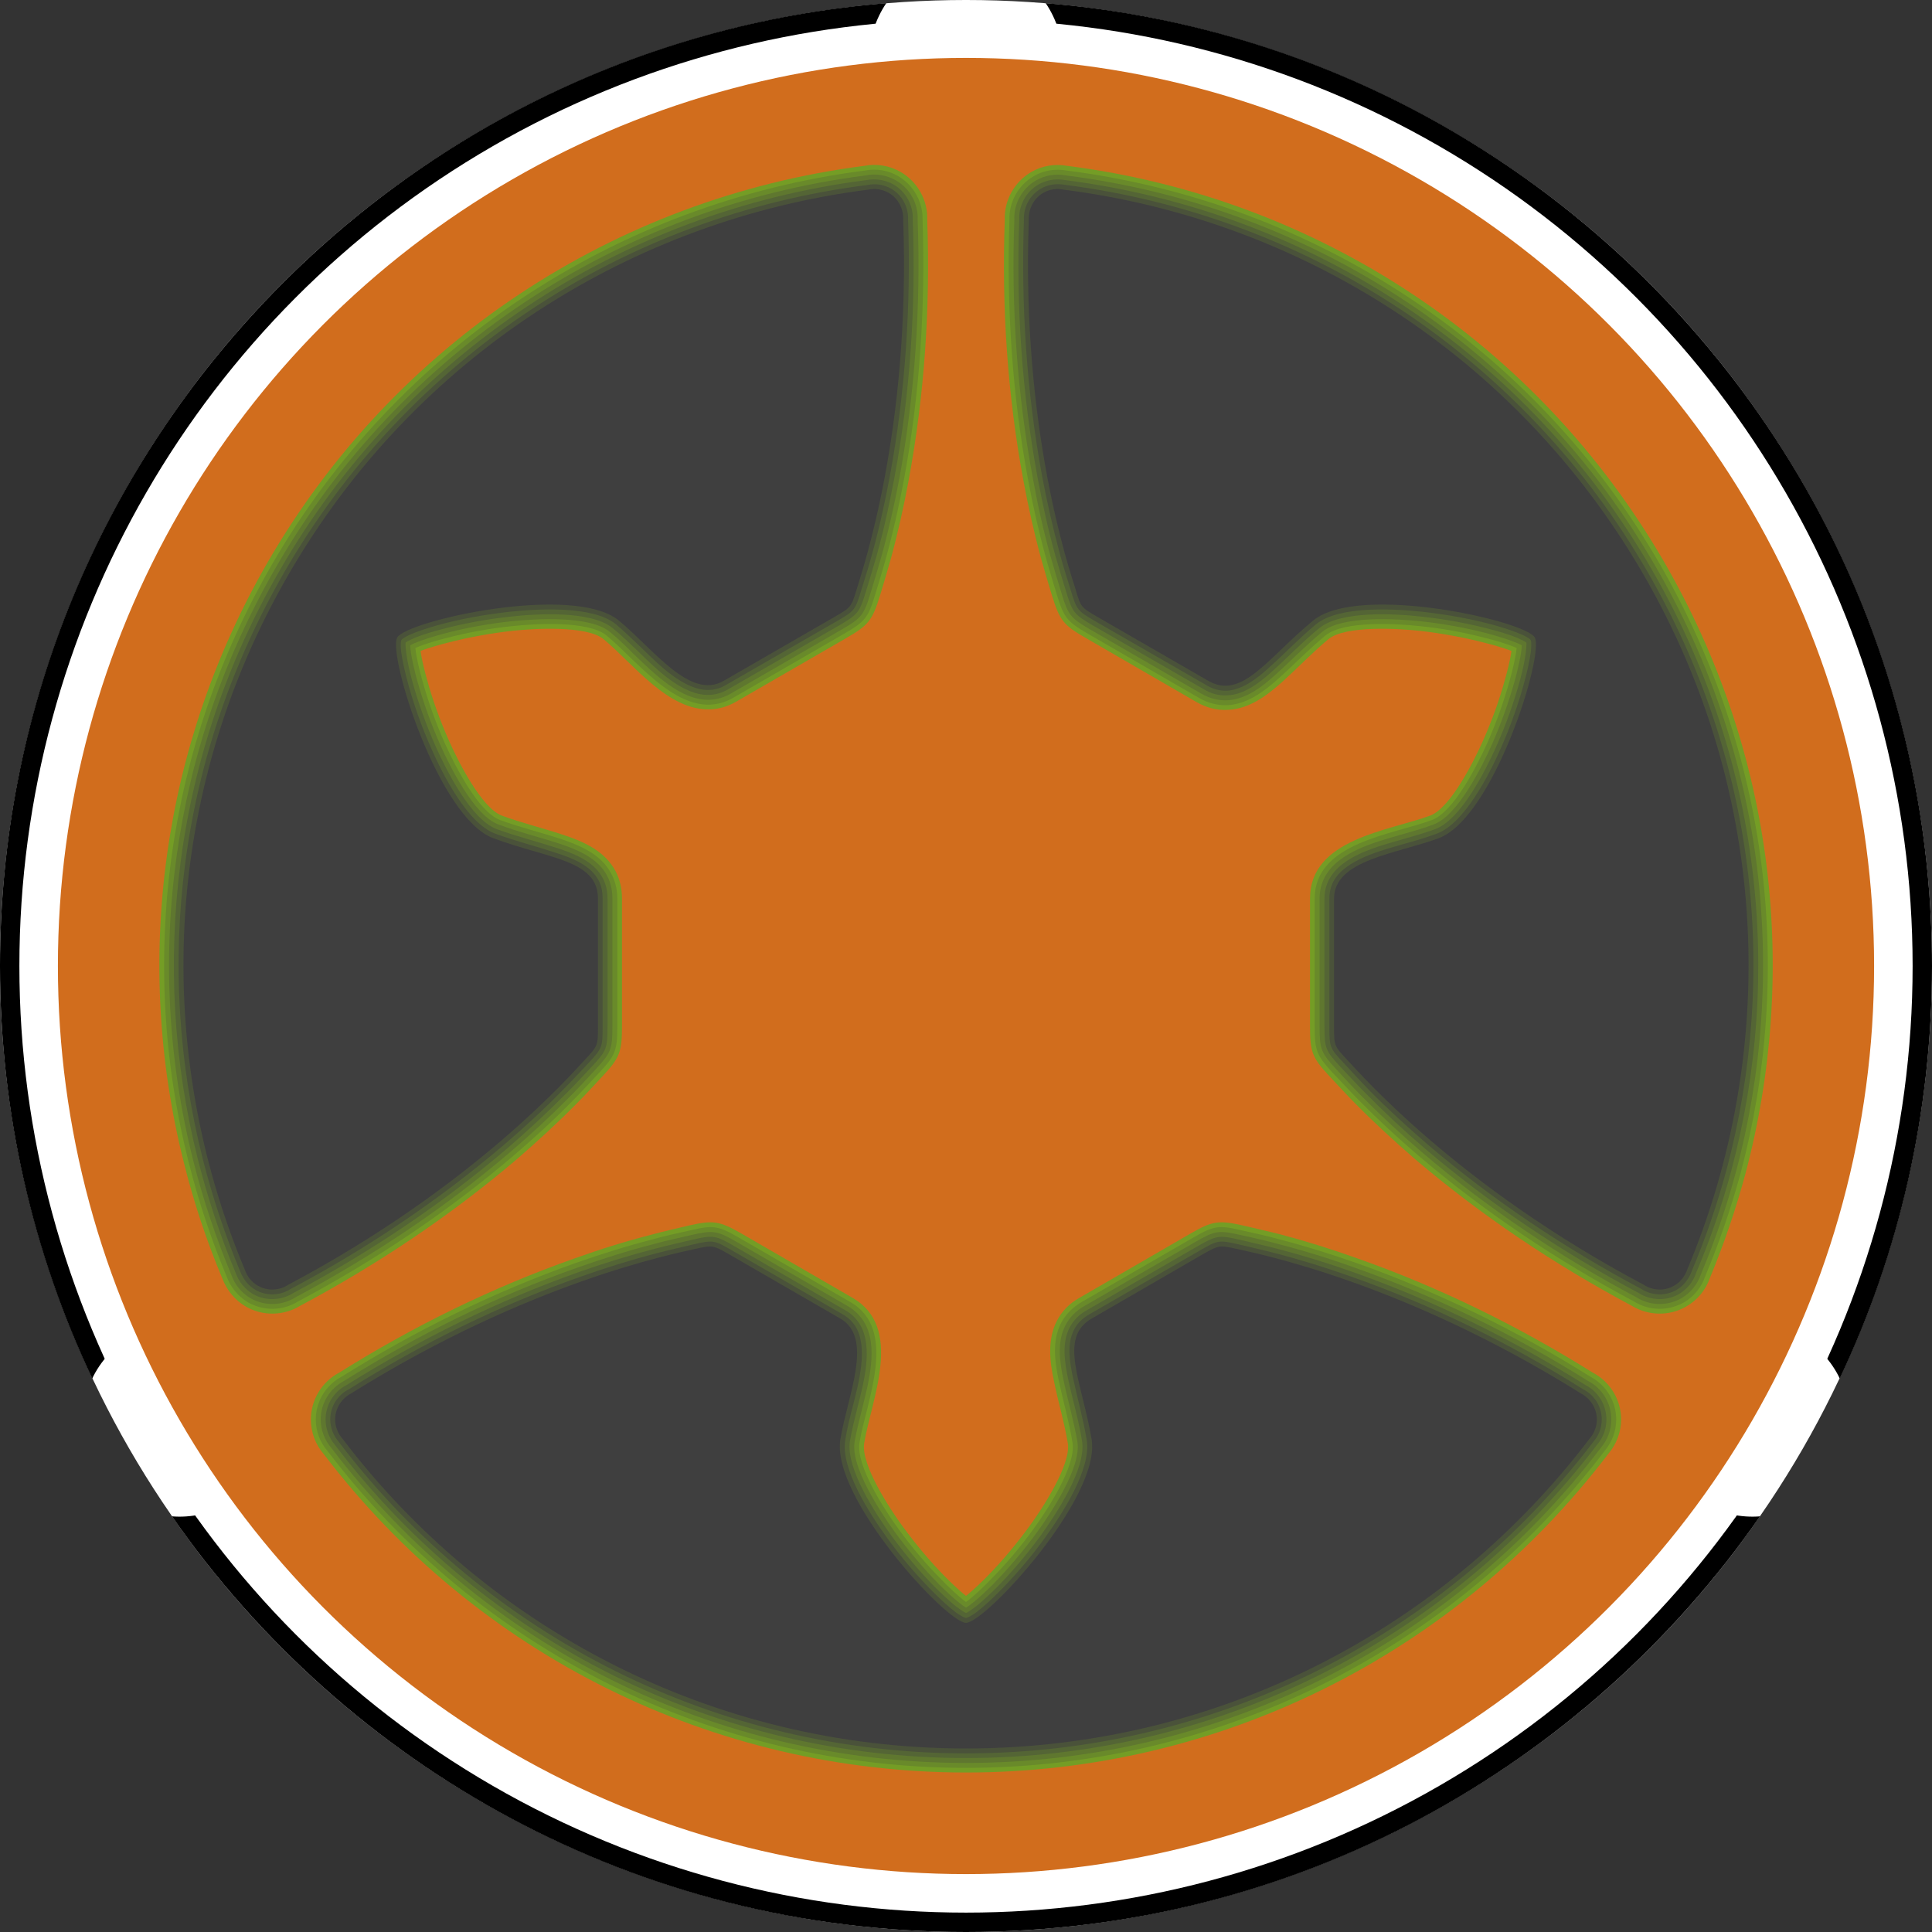 <?xml version="1.0" encoding="UTF-8" standalone="no"?>
<!-- Creator: CorelDRAW X7 -->

<svg
   xmlns:dc="http://purl.org/dc/elements/1.1/"
   xmlns:cc="http://creativecommons.org/ns#"
   xmlns:rdf="http://www.w3.org/1999/02/22-rdf-syntax-ns#"
   xmlns:svg="http://www.w3.org/2000/svg"
   xmlns="http://www.w3.org/2000/svg"
   xmlns:sodipodi="http://sodipodi.sourceforge.net/DTD/sodipodi-0.dtd"
   xmlns:inkscape="http://www.inkscape.org/namespaces/inkscape"
   xml:space="preserve"
   width="7.874in"
   height="7.874in"
   version="1.1"
   style="clip-rule:evenodd;fill-rule:evenodd;image-rendering:optimizeQuality;shape-rendering:geometricPrecision;text-rendering:geometricPrecision"
   viewBox="0 0 7874.001 7874.001"
   id="svg4199"
   inkscape:version="0.91 r13725"
   sodipodi:docname="Tohaa - Kaeltar Specialists - [N3] [Vyo].svg"><rect x="0" y="0" width="7874.001" height="7874.001" fill="#333333" stroke="none"/><sodipodi:namedview
     pagecolor="#ffffff"
     bordercolor="#666666"
     borderopacity="1"
     objecttolerance="10"
     gridtolerance="10"
     guidetolerance="10"
     inkscape:pageopacity="0"
     inkscape:pageshadow="2"
     inkscape:window-width="640"
     inkscape:window-height="480"
     id="namedview4254"
     showgrid="false"
     inkscape:zoom="0.23838384"
     inkscape:cx="736.83001"
     inkscape:cy="849.33005"
     inkscape:window-x="0"
     inkscape:window-y="0"
     inkscape:window-maximized="0"
     inkscape:current-layer="svg4199" /><defs
     id="defs4201"><style
       type="text/css"
       id="style4203"><![CDATA[
    .fil1 {fill:black}
    .fil8 {fill:#3F3F3F}
    .fil7 {fill:#4A523A}
    .fil6 {fill:#546535}
    .fil5 {fill:#5F772F}
    .fil4 {fill:#698A2A}
    .fil3 {fill:#749D25}
    .fil2 {fill:#D16D1D}
    .fil0 {fill:white}
   ]]></style></defs><g
     id="Layer_x0020_1"
     transform="translate(3937,-7063)"><circle
       class="fil0"
       cy="11000"
       r="3937"
       id="circle4207"
       cx="0"
       style="fill:#ffffff" /><path
       class="fil1"
       d="m 325,7076 c 2022,165 3612,1859 3612,3924 0,602 -135,1172 -376,1681 -33,-69 -87,-130 -159,-172 -188,-108 -429,-44 -538,145 -109,188 -44,429 144,537 72,42 151,58 228,52 -711,1024 -1895,1694 -3236,1694 -1341,0 -2525,-670 -3236,-1694 77,6 156,-10 228,-52 188,-108 253,-349 144,-537 -109,-189 -350,-253 -538,-145 -72,42 -126,103 -159,172 -241,-509 -376,-1079 -376,-1681 0,-2065 1590,-3759 3612,-3924 -43,64 -69,141 -69,223 0,218 177,394 394,394 217,0 394,-176 394,-394 0,-82 -26,-159 -69,-223 z"
       id="path4209"
       inkscape:connector-curvature="0"
       style="fill:#000000" /><circle
       class="fil0"
       cy="11000"
       r="3858"
       id="circle4211"
       cx="0"
       style="fill:#ffffff" /><circle
       class="fil2"
       cy="11000"
       r="3701"
       id="circle4213"
       cx="0"
       style="fill:#d16d1d" /><g
       id="_860239504"><path
         class="fil3"
         d="m 2554,12657 c 71,37 116,111 116,191 0,52 -19,101 -52,140 -624,819 -1586,1299 -2618,1299 -1031,0 -1993,-479 -2617,-1297 -34,-39 -53,-89 -53,-142 0,-80 45,-154 116,-191 300,-188 623,-347 958,-465 103,-37 208,-70 314,-97 51,-14 101,-25 151,-37 102,-23 126,-19 217,33 l 451,261 c 211,121 78,413 48,593 -14,88 107,271 157,339 52,71 110,141 172,204 17,17 56,56 86,79 30,-23 69,-62 86,-79 62,-63 120,-133 172,-204 50,-68 171,-251 157,-339 -14,-85 -39,-167 -56,-251 -18,-82 -28,-170 11,-247 21,-41 53,-73 93,-95 l 451,-261 c 90,-52 115,-56 217,-33 50,12 100,23 151,36 106,28 211,61 314,98 335,118 658,277 958,465 z"
         id="path4216"
         inkscape:connector-curvature="0"
         style="fill:#749d25" /><path
         class="fil4"
         d="m 2545,12674 c 64,34 105,101 105,174 0,48 -17,92 -47,128 -620,814 -1577,1292 -2603,1292 -1025,0 -1982,-477 -2601,-1290 -32,-36 -49,-82 -49,-130 0,-73 41,-140 105,-174 300,-188 622,-346 955,-464 103,-36 208,-69 313,-96 50,-14 100,-25 151,-36 96,-23 116,-20 202,30 l 452,261 c 197,113 66,404 38,573 -16,96 106,280 160,354 53,73 113,144 177,208 18,19 66,66 97,88 31,-22 79,-69 97,-88 64,-64 124,-135 177,-208 54,-74 176,-258 160,-354 -14,-86 -38,-168 -56,-252 -16,-77 -28,-162 9,-234 20,-38 49,-66 85,-87 l 452,-261 c 86,-50 106,-53 202,-30 51,11 101,22 151,36 105,27 210,60 313,96 333,118 655,276 955,464 z"
         id="path4218"
         inkscape:connector-curvature="0"
         style="fill:#698a2a" /><path
         class="fil5"
         d="m 2535,12691 c 58,30 95,91 95,157 0,43 -15,83 -43,116 -616,809 -1567,1284 -2587,1284 -1019,0 -1970,-474 -2586,-1283 -28,-32 -44,-74 -44,-117 0,-66 37,-126 95,-157 299,-187 619,-345 952,-462 102,-36 206,-69 311,-96 50,-14 100,-24 150,-36 92,-21 107,-19 188,28 l 452,261 c 26,15 48,36 65,62 62,99 20,249 -6,355 -11,45 -23,90 -31,136 -17,103 106,288 164,368 55,75 117,149 182,215 19,19 77,75 108,93 31,-18 89,-74 108,-93 65,-66 127,-140 182,-215 58,-80 181,-265 164,-368 -15,-86 -39,-168 -57,-253 -15,-72 -27,-153 8,-221 17,-34 44,-60 77,-79 l 452,-261 c 81,-47 96,-49 188,-28 50,11 100,22 150,36 105,27 209,59 311,96 332,117 653,275 952,462 z"
         id="path4220"
         inkscape:connector-curvature="0"
         style="fill:#5f772f" /><path
         class="fil6"
         d="m 2525,12708 c 52,27 85,81 85,140 0,39 -13,74 -38,103 -612,805 -1558,1277 -2572,1277 -1013,0 -1959,-471 -2571,-1275 -25,-29 -39,-66 -39,-105 0,-59 33,-113 85,-140 298,-186 617,-344 948,-461 102,-36 206,-68 310,-95 50,-13 99,-24 150,-36 86,-20 96,-19 173,26 l 452,261 c 24,13 43,32 58,55 58,93 17,241 -8,340 -11,45 -23,91 -31,138 -18,111 105,297 167,383 57,78 121,154 189,222 25,24 51,49 79,71 7,5 27,20 38,25 11,-5 31,-20 38,-25 28,-22 54,-47 79,-71 68,-68 132,-144 189,-222 62,-86 185,-272 167,-383 -14,-87 -39,-169 -57,-254 -14,-67 -26,-145 6,-208 16,-31 40,-54 70,-71 l 452,-261 c 77,-44 87,-46 173,-26 50,12 100,23 150,36 104,27 208,59 309,95 332,117 651,275 949,461 z"
         id="path4222"
         inkscape:connector-curvature="0"
         style="fill:#546535" /><path
         class="fil7"
         d="m 2515,12725 c 47,24 76,71 76,123 0,34 -12,66 -34,91 -609,800 -1549,1270 -2557,1270 -1007,0 -1947,-469 -2556,-1269 -22,-25 -35,-58 -35,-92 0,-52 29,-99 76,-123 296,-186 615,-343 945,-459 101,-36 204,-68 308,-95 50,-13 99,-24 149,-36 82,-19 87,-18 159,24 l 452,261 c 21,12 38,28 51,48 54,86 13,234 -10,325 -12,46 -24,93 -31,139 -20,119 104,307 170,398 59,82 127,161 199,232 25,25 53,50 81,72 7,5 33,23 42,23 9,0 35,-18 42,-23 28,-22 56,-47 81,-72 72,-71 140,-150 199,-232 66,-91 190,-279 170,-398 -14,-86 -38,-169 -56,-254 -13,-61 -26,-137 4,-195 14,-28 36,-48 62,-63 l 452,-261 c 72,-42 77,-43 159,-24 50,12 99,23 149,36 104,27 207,59 308,95 330,116 649,273 945,459 z"
         id="path4224"
         inkscape:connector-curvature="0"
         style="fill:#4a523a" /></g><path
       class="fil8"
       d="m 1108,12154 c -76,-17 -76,-17 -145,22 l -451,261 c -137,79 -40,256 0,492 39,236 -433,748 -512,748 -79,0 -551,-512 -512,-748 30,-181 137,-413 0,-492 l -452,-261 c -68,-39 -68,-39 -144,-22 -77,18 -671,133 -1398,588 -38,20 -65,60 -65,106 0,31 12,59 31,80 582,766 1503,1261 2540,1261 1037,0 1958,-495 2541,-1262 19,-22 30,-49 30,-79 0,-46 -27,-86 -65,-106 -727,-455 -1321,-570 -1398,-588 z"
       id="path4226"
       inkscape:connector-curvature="0"
       style="fill:#3f3f3f" /><g
       id="_860250704"><path
         class="fil3"
         d="m 158,7959 c -3,-79 39,-155 108,-195 45,-26 96,-34 147,-25 1021,130 1918,724 2434,1617 220,381 362,800 416,1237 52,420 22,847 -87,1256 -39,144 -87,285 -144,422 -17,49 -51,91 -97,117 -69,40 -155,38 -223,-4 -313,-167 -612,-367 -882,-597 -83,-72 -164,-146 -241,-224 -37,-37 -71,-75 -107,-113 -71,-76 -80,-99 -80,-204 l 0,-521 c 0,-243 319,-275 490,-338 84,-32 181,-228 215,-305 36,-81 67,-166 90,-251 7,-24 21,-77 26,-115 -35,-14 -88,-28 -112,-34 -85,-22 -174,-38 -262,-48 -84,-9 -303,-23 -372,34 -66,55 -125,117 -189,175 -62,55 -133,109 -220,113 -46,3 -89,-9 -129,-32 L 488,9663 c -91,-52 -106,-72 -137,-171 -15,-50 -30,-99 -44,-149 -29,-106 -53,-213 -73,-321 -65,-349 -89,-708 -76,-1063 z"
         id="path4229"
         inkscape:connector-curvature="0"
         style="fill:#749d25" /><path
         class="fil4"
         d="m 177,7959 c -2,-72 35,-141 99,-178 41,-24 88,-31 134,-23 1015,130 1907,720 2420,1608 218,379 359,795 413,1229 52,418 22,843 -86,1249 -39,143 -87,283 -144,420 -15,45 -46,83 -87,107 -64,36 -142,35 -204,-4 -312,-166 -610,-365 -879,-595 -83,-71 -163,-145 -240,-223 -37,-37 -71,-75 -107,-112 -67,-73 -75,-91 -75,-191 l 0,-521 c 0,-228 317,-260 478,-320 91,-34 189,-232 226,-315 37,-83 68,-171 92,-258 7,-25 24,-90 27,-128 -34,-16 -98,-34 -124,-40 -87,-23 -179,-40 -269,-49 -91,-10 -311,-24 -386,38 -67,55 -126,117 -191,175 -58,52 -126,104 -207,109 -42,2 -82,-9 -118,-30 L 497,9646 c -85,-50 -98,-65 -127,-160 -15,-50 -30,-98 -44,-149 -29,-105 -53,-211 -73,-319 -65,-347 -88,-705 -76,-1059 z"
         id="path4231"
         inkscape:connector-curvature="0"
         style="fill:#698a2a" /><path
         class="fil5"
         d="m 197,7959 c -3,-65 31,-128 89,-161 37,-21 79,-28 121,-20 1009,128 1896,715 2406,1598 217,376 357,790 411,1222 51,415 22,837 -86,1241 -38,142 -86,282 -143,418 -14,41 -42,75 -79,97 -58,33 -129,31 -184,-4 -311,-165 -609,-364 -876,-593 -83,-71 -163,-145 -239,-222 -37,-37 -71,-74 -106,-112 -64,-69 -70,-83 -70,-177 l 0,-521 c 0,-31 7,-60 21,-87 55,-104 206,-143 310,-173 45,-13 90,-25 134,-42 98,-36 197,-235 237,-325 38,-86 70,-176 95,-266 7,-26 27,-104 27,-139 -31,-18 -109,-40 -135,-47 -90,-24 -184,-41 -277,-51 -98,-10 -320,-24 -401,43 -67,55 -126,117 -191,175 -54,49 -119,100 -195,104 -38,2 -74,-8 -107,-27 L 507,9629 c -81,-47 -91,-59 -118,-149 -15,-49 -30,-98 -44,-148 -29,-104 -53,-211 -72,-317 -65,-347 -89,-703 -76,-1056 z"
         id="path4233"
         inkscape:connector-curvature="0"
         style="fill:#5f772f" /><path
         class="fil6"
         d="m 217,7959 c -3,-58 27,-114 78,-144 34,-19 72,-25 109,-18 1003,128 1885,711 2392,1589 216,374 355,785 408,1214 52,413 22,832 -85,1234 -38,142 -86,281 -143,416 -12,37 -37,67 -70,87 -51,29 -115,27 -164,-4 -310,-165 -607,-363 -874,-591 -82,-70 -161,-144 -237,-221 -36,-36 -71,-74 -106,-111 -60,-65 -64,-75 -64,-164 l 0,-521 c 0,-28 6,-54 19,-78 51,-97 200,-135 298,-163 45,-13 91,-26 135,-42 105,-40 205,-240 248,-336 39,-88 73,-182 98,-275 9,-34 17,-69 22,-104 1,-9 4,-34 3,-45 -10,-8 -33,-17 -41,-21 -33,-13 -67,-23 -101,-32 -93,-25 -191,-43 -287,-53 -105,-12 -328,-25 -415,47 -68,55 -127,118 -192,176 -50,45 -112,95 -183,98 -34,2 -67,-7 -96,-25 L 517,9612 c -77,-45 -83,-53 -109,-138 -15,-49 -30,-97 -44,-147 -29,-104 -52,-210 -72,-316 -64,-345 -88,-701 -75,-1052 z"
         id="path4235"
         inkscape:connector-curvature="0"
         style="fill:#546535" /><path
         class="fil7"
         d="m 236,7959 c -2,-52 24,-101 69,-127 29,-17 63,-22 96,-16 997,127 1874,707 2378,1580 214,371 353,780 406,1207 51,410 21,827 -85,1226 -38,141 -85,279 -142,414 -11,32 -33,60 -62,77 -45,26 -101,24 -144,-4 -309,-164 -605,-362 -871,-589 -81,-70 -161,-143 -236,-219 -36,-37 -70,-74 -105,-112 -58,-61 -59,-66 -59,-150 l 0,-521 c 0,-24 5,-47 16,-69 48,-90 196,-127 286,-153 46,-13 92,-26 137,-43 112,-42 214,-243 259,-346 41,-92 76,-191 101,-288 9,-35 17,-71 22,-106 1,-9 4,-41 -1,-49 -4,-7 -33,-21 -41,-24 -33,-14 -69,-25 -103,-35 -97,-27 -200,-45 -300,-56 -112,-12 -337,-25 -430,51 -68,56 -127,119 -192,177 -46,42 -106,90 -171,94 -31,1 -59,-7 -85,-23 L 527,9595 c -72,-42 -76,-46 -100,-126 -15,-49 -31,-98 -44,-147 -28,-104 -52,-209 -72,-314 -64,-345 -87,-699 -75,-1049 z"
         id="path4237"
         inkscape:connector-curvature="0"
         style="fill:#4a523a" /></g><path
       class="fil8"
       d="m 446,9463 c 22,75 22,75 91,115 l 451,260 c 137,79 242,-94 427,-246 185,-152 864,1 903,69 40,69 -167,734 -391,818 -172,64 -427,88 -427,246 l 0,521 c 0,79 0,79 54,137 54,57 450,514 1208,916 36,24 84,27 124,4 27,-16 45,-40 54,-67 372,-887 340,-1933 -178,-2830 C 2243,8508 1354,7957 398,7836 c -28,-6 -57,-2 -83,13 -40,23 -61,67 -59,110 -31,857 167,1429 190,1504 z"
       id="path4239"
       inkscape:connector-curvature="0"
       style="fill:#3f3f3f" /><g
       id="_860250672"><path
         class="fil3"
         d="m -2712,12384 c -68,42 -154,44 -223,4 -45,-26 -78,-67 -96,-115 -64,-152 -116,-309 -156,-469 -210,-830 -88,-1706 340,-2448 515,-892 1412,-1486 2432,-1617 51,-10 104,-1 149,25 69,40 111,116 108,195 13,355 -11,714 -76,1063 -20,108 -44,215 -73,321 -14,50 -29,99 -44,149 -31,99 -46,119 -136,171 l -452,261 c -32,18 -67,29 -104,30 -172,6 -313,-186 -434,-286 -69,-57 -288,-43 -372,-34 -88,10 -177,26 -262,48 -24,6 -77,20 -112,34 5,38 19,91 26,115 23,85 54,170 90,251 34,77 131,273 215,305 81,30 164,50 246,77 79,26 161,60 208,133 25,38 36,82 36,128 l 0,521 c 0,104 -9,128 -80,204 -35,38 -70,76 -107,113 -77,78 -158,152 -241,224 -270,230 -569,430 -882,597 z"
         id="path4242"
         inkscape:connector-curvature="0"
         style="fill:#749d25" /><path
         class="fil4"
         d="m -2722,12367 c -62,39 -140,40 -204,4 -40,-24 -71,-61 -87,-105 -63,-151 -115,-307 -155,-466 -209,-826 -88,-1696 338,-2434 512,-887 1404,-1478 2418,-1608 47,-9 95,-1 136,23 63,37 101,106 99,178 12,354 -11,712 -76,1059 -20,107 -44,214 -73,319 -14,51 -29,99 -44,149 -29,95 -41,110 -127,160 l -452,261 c -197,113 -383,-145 -516,-254 -75,-62 -295,-48 -386,-38 -90,9 -182,26 -269,49 -26,6 -90,24 -124,40 3,38 20,103 27,128 24,87 55,175 92,258 37,83 135,281 226,315 81,30 165,50 247,77 74,25 153,57 197,126 23,35 34,75 34,117 l 0,521 c 0,99 -8,118 -75,190 -36,38 -70,76 -107,113 -76,78 -157,152 -240,223 -269,230 -567,429 -879,595 z"
         id="path4244"
         inkscape:connector-curvature="0"
         style="fill:#698a2a" /><path
         class="fil5"
         d="m -2732,12350 c -55,35 -126,37 -184,4 -37,-22 -64,-55 -78,-95 -63,-151 -115,-306 -155,-464 -207,-821 -87,-1686 336,-2419 509,-882 1396,-1469 2404,-1598 42,-9 86,-1 123,20 58,33 92,96 89,161 13,352 -11,709 -75,1056 -20,106 -44,212 -73,317 -14,50 -29,99 -44,148 -27,90 -37,102 -118,149 l -452,261 c -26,15 -55,24 -86,25 -117,4 -226,-107 -305,-182 -33,-33 -66,-66 -102,-95 -81,-67 -303,-53 -401,-43 -93,10 -187,27 -277,51 -26,7 -104,29 -135,47 0,35 20,113 27,139 25,90 57,180 95,266 40,90 139,289 237,325 82,31 165,51 248,78 69,23 146,54 187,117 21,32 30,69 30,107 l 0,521 c 0,94 -6,108 -70,177 -35,38 -69,75 -106,112 -76,77 -156,151 -239,222 -267,229 -565,427 -876,593 z"
         id="path4246"
         inkscape:connector-curvature="0"
         style="fill:#5f772f" /><path
         class="fil6"
         d="m -2742,12333 c -49,31 -113,33 -164,4 -33,-20 -57,-49 -70,-85 -63,-150 -114,-305 -154,-462 -100,-395 -124,-809 -71,-1213 55,-420 193,-824 405,-1191 507,-877 1388,-1461 2390,-1589 38,-7 77,-1 111,18 51,30 81,86 78,144 13,351 -10,707 -75,1052 -20,106 -43,212 -72,316 -14,50 -29,98 -44,147 -26,85 -32,93 -109,138 l -452,260 c -23,14 -49,22 -77,23 -109,4 -217,-106 -290,-177 -34,-32 -68,-66 -104,-95 -87,-72 -310,-59 -415,-47 -96,10 -194,28 -287,53 -34,9 -68,19 -101,32 -8,4 -31,13 -41,21 -1,11 2,36 3,45 5,35 13,70 22,104 25,93 59,187 98,275 43,96 143,296 248,336 82,30 166,51 249,78 64,21 138,50 176,109 19,29 27,61 27,96 l 0,521 c 0,89 -3,99 -64,164 -35,37 -69,75 -106,111 -76,77 -155,150 -237,221 -267,228 -563,426 -874,591 z"
         id="path4248"
         inkscape:connector-curvature="0"
         style="fill:#546535" /><path
         class="fil7"
         d="m -2752,12316 c -43,28 -99,30 -144,4 -29,-17 -50,-44 -62,-75 -62,-149 -113,-303 -153,-460 -99,-393 -124,-804 -71,-1205 55,-418 193,-819 403,-1184 504,-872 1380,-1453 2377,-1579 33,-7 67,-2 97,15 45,26 71,75 69,127 12,350 -11,704 -75,1048 -20,106 -43,211 -72,315 -13,49 -29,98 -44,147 -24,80 -27,84 -100,126 l -452,260 c -20,12 -43,19 -67,20 -102,4 -208,-105 -276,-171 -34,-33 -69,-66 -105,-97 -93,-76 -318,-63 -430,-51 -100,11 -203,29 -300,56 -34,10 -70,21 -103,35 -8,3 -37,17 -41,24 -5,8 -2,40 -1,49 5,35 13,71 22,106 25,97 60,196 101,288 45,103 147,304 259,346 83,31 166,51 249,79 60,19 132,46 167,101 17,25 23,54 23,85 l 0,521 c 0,84 -1,89 -58,150 -36,38 -70,75 -106,111 -75,77 -154,150 -236,220 -266,227 -561,425 -871,589 z"
         id="path4250"
         inkscape:connector-curvature="0"
         style="fill:#4a523a" /></g><path
       class="fil8"
       d="m -1554,11383 c 54,-58 54,-58 54,-137 l 0,-521 c 0,-158 -202,-162 -427,-246 -224,-84 -431,-749 -391,-818 39,-68 718,-221 903,-69 142,117 290,325 427,246 l 451,-260 c 69,-40 69,-40 92,-115 22,-75 220,-647 189,-1504 2,-43 -19,-87 -59,-110 -27,-15 -56,-19 -84,-13 -955,121 -1844,672 -2363,1570 -518,897 -550,1943 -177,2832 9,27 27,50 53,65 40,23 88,20 124,-4 758,-402 1154,-859 1208,-916 z"
       id="path4252"
       inkscape:connector-curvature="0"
       style="fill:#3f3f3f" /></g></svg>